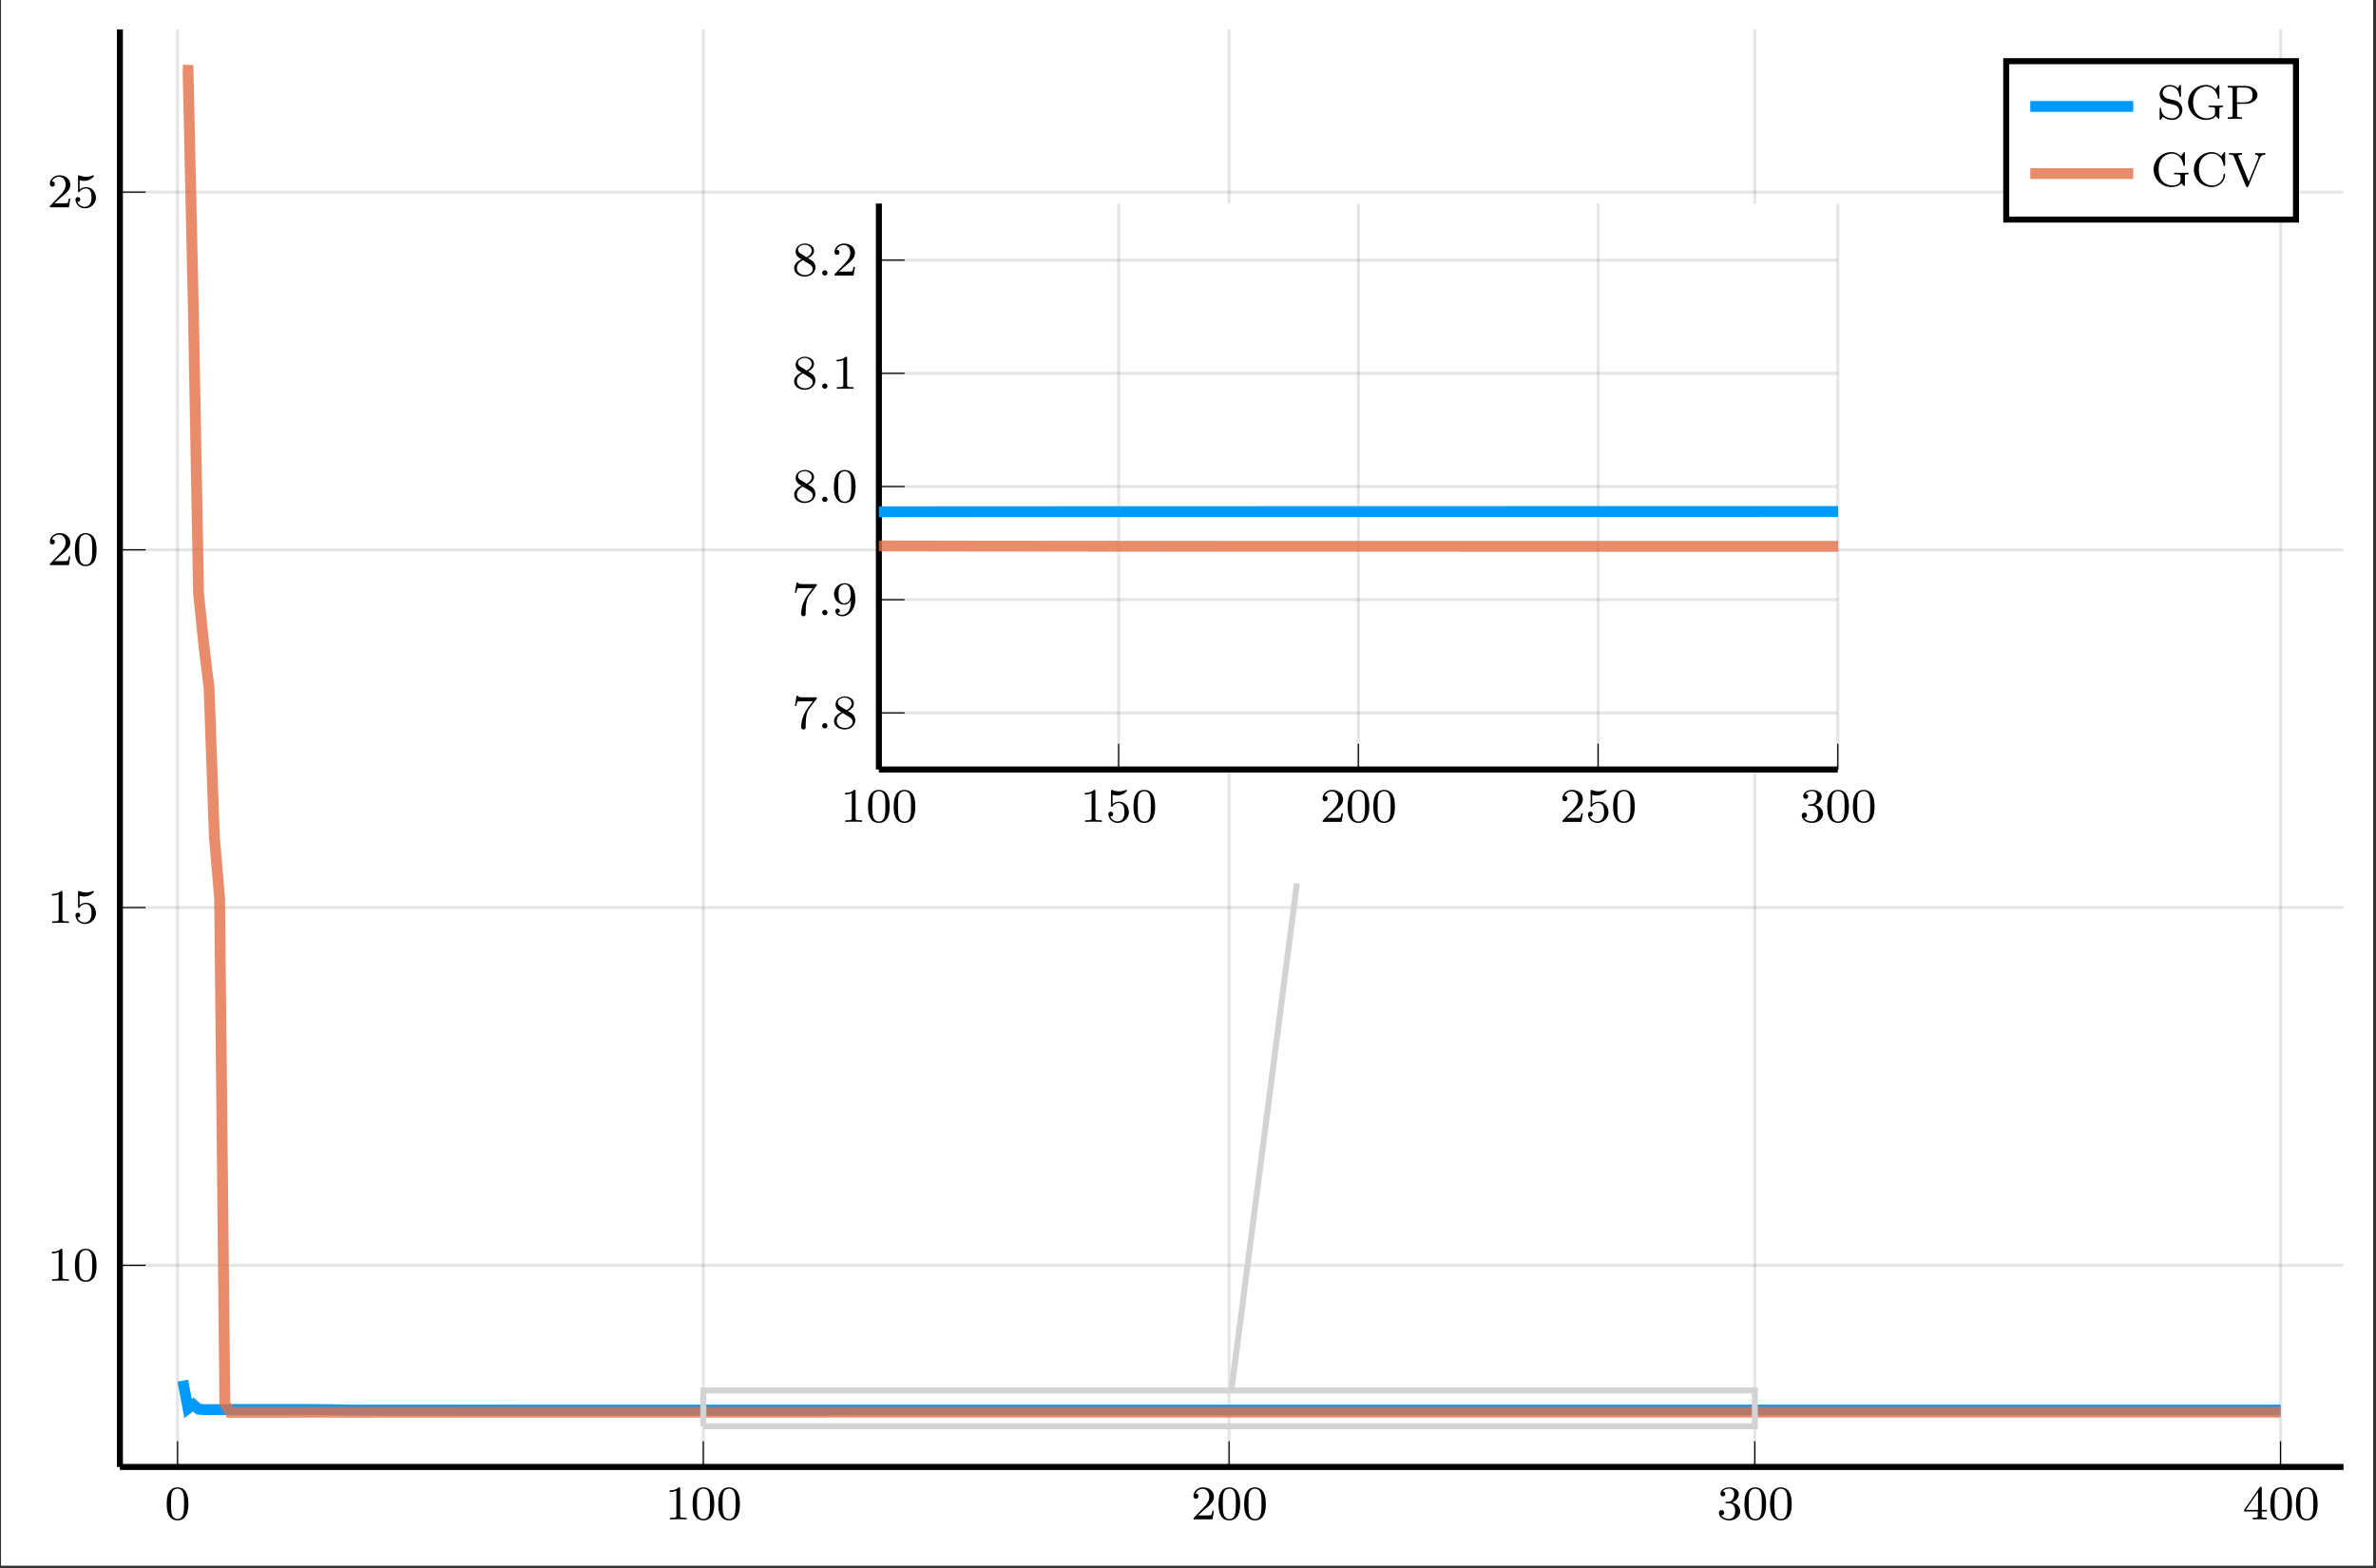 <?xml version="1.0" encoding="UTF-8"?>
<svg xmlns="http://www.w3.org/2000/svg" xmlns:xlink="http://www.w3.org/1999/xlink" width="391.721pt" height="258.559pt" viewBox="0 0 391.721 258.559" version="1.2">
<rect x="0" y="0" width="391.721" height="258.559" fill="#333333" stroke="none"/>
<defs>
<g>
<symbol overflow="visible" id="glyph-1710856462679735-0-0">
<path style="stroke:none;" d=""/>
</symbol>
<symbol overflow="visible" id="glyph-1710856462679735-0-1">
<path style="stroke:none;" d="M 3.891 -2.531 C 3.891 -3.391 3.797 -3.906 3.547 -4.406 C 3.188 -5.109 2.547 -5.281 2.109 -5.281 C 1.109 -5.281 0.734 -4.547 0.625 -4.312 C 0.344 -3.734 0.328 -2.953 0.328 -2.531 C 0.328 -2.016 0.344 -1.203 0.734 -0.578 C 1.094 0.016 1.688 0.172 2.109 0.172 C 2.484 0.172 3.172 0.047 3.578 -0.734 C 3.859 -1.312 3.891 -2.016 3.891 -2.531 Z M 2.109 -0.062 C 1.844 -0.062 1.281 -0.188 1.125 -1.016 C 1.031 -1.469 1.031 -2.219 1.031 -2.625 C 1.031 -3.188 1.031 -3.734 1.125 -4.172 C 1.281 -4.984 1.906 -5.062 2.109 -5.062 C 2.375 -5.062 2.922 -4.938 3.078 -4.203 C 3.188 -3.766 3.188 -3.172 3.188 -2.625 C 3.188 -2.156 3.188 -1.453 3.078 -1 C 2.922 -0.172 2.375 -0.062 2.109 -0.062 Z M 2.109 -0.062 "/>
</symbol>
<symbol overflow="visible" id="glyph-1710856462679735-0-2">
<path style="stroke:none;" d="M 2.5 -5.062 C 2.5 -5.281 2.484 -5.281 2.266 -5.281 C 1.938 -4.969 1.516 -4.781 0.766 -4.781 L 0.766 -4.516 C 0.984 -4.516 1.406 -4.516 1.875 -4.734 L 1.875 -0.656 C 1.875 -0.359 1.844 -0.266 1.094 -0.266 L 0.812 -0.266 L 0.812 0 C 1.141 -0.031 1.828 -0.031 2.172 -0.031 C 2.531 -0.031 3.234 -0.031 3.562 0 L 3.562 -0.266 L 3.281 -0.266 C 2.516 -0.266 2.5 -0.359 2.5 -0.656 Z M 2.5 -5.062 "/>
</symbol>
<symbol overflow="visible" id="glyph-1710856462679735-0-3">
<path style="stroke:none;" d="M 2.25 -1.625 C 2.375 -1.734 2.703 -2 2.828 -2.109 C 3.328 -2.562 3.797 -3 3.797 -3.734 C 3.797 -4.672 3 -5.281 2 -5.281 C 1.047 -5.281 0.422 -4.562 0.422 -3.859 C 0.422 -3.469 0.734 -3.406 0.844 -3.406 C 1.016 -3.406 1.25 -3.531 1.25 -3.828 C 1.25 -4.25 0.859 -4.25 0.766 -4.25 C 1 -4.828 1.531 -5.031 1.922 -5.031 C 2.656 -5.031 3.031 -4.391 3.031 -3.734 C 3.031 -2.906 2.453 -2.297 1.516 -1.344 L 0.516 -0.297 C 0.422 -0.219 0.422 -0.203 0.422 0 L 3.562 0 L 3.797 -1.422 L 3.547 -1.422 C 3.516 -1.266 3.453 -0.859 3.359 -0.719 C 3.312 -0.656 2.719 -0.656 2.578 -0.656 L 1.172 -0.656 Z M 2.25 -1.625 "/>
</symbol>
<symbol overflow="visible" id="glyph-1710856462679735-0-4">
<path style="stroke:none;" d="M 2.016 -2.656 C 2.641 -2.656 3.031 -2.188 3.031 -1.359 C 3.031 -0.359 2.469 -0.078 2.047 -0.078 C 1.609 -0.078 1.016 -0.234 0.734 -0.656 C 1.031 -0.656 1.219 -0.828 1.219 -1.094 C 1.219 -1.359 1.047 -1.531 0.781 -1.531 C 0.578 -1.531 0.344 -1.406 0.344 -1.078 C 0.344 -0.328 1.156 0.172 2.062 0.172 C 3.125 0.172 3.859 -0.562 3.859 -1.359 C 3.859 -2.016 3.344 -2.625 2.531 -2.797 C 3.156 -3.016 3.625 -3.562 3.625 -4.203 C 3.625 -4.828 2.906 -5.281 2.078 -5.281 C 1.234 -5.281 0.594 -4.828 0.594 -4.219 C 0.594 -3.922 0.781 -3.797 1 -3.797 C 1.234 -3.797 1.406 -3.984 1.406 -4.203 C 1.406 -4.5 1.141 -4.609 0.969 -4.625 C 1.297 -5.062 1.922 -5.078 2.062 -5.078 C 2.266 -5.078 2.875 -5.016 2.875 -4.203 C 2.875 -3.641 2.641 -3.312 2.531 -3.188 C 2.297 -2.938 2.109 -2.922 1.625 -2.891 C 1.469 -2.875 1.406 -2.875 1.406 -2.766 C 1.406 -2.656 1.484 -2.656 1.609 -2.656 Z M 2.016 -2.656 "/>
</symbol>
<symbol overflow="visible" id="glyph-1710856462679735-0-5">
<path style="stroke:none;" d="M 3.141 -5.141 C 3.141 -5.312 3.141 -5.375 2.969 -5.375 C 2.859 -5.375 2.859 -5.359 2.781 -5.25 L 0.234 -1.562 L 0.234 -1.297 L 2.484 -1.297 L 2.484 -0.641 C 2.484 -0.344 2.453 -0.266 1.844 -0.266 L 1.656 -0.266 L 1.656 0 C 2.344 -0.031 2.359 -0.031 2.812 -0.031 C 3.266 -0.031 3.281 -0.031 3.953 0 L 3.953 -0.266 L 3.766 -0.266 C 3.156 -0.266 3.141 -0.344 3.141 -0.641 L 3.141 -1.297 L 3.984 -1.297 L 3.984 -1.562 L 3.141 -1.562 Z M 2.531 -4.5 L 2.531 -1.562 L 0.516 -1.562 Z M 2.531 -4.5 "/>
</symbol>
<symbol overflow="visible" id="glyph-1710856462679735-0-6">
<path style="stroke:none;" d="M 1.109 -4.469 C 1.219 -4.438 1.531 -4.359 1.875 -4.359 C 2.859 -4.359 3.469 -5.062 3.469 -5.172 C 3.469 -5.266 3.406 -5.281 3.375 -5.281 C 3.359 -5.281 3.344 -5.281 3.266 -5.25 C 2.953 -5.125 2.594 -5.031 2.156 -5.031 C 1.688 -5.031 1.297 -5.156 1.062 -5.25 C 0.984 -5.281 0.969 -5.281 0.953 -5.281 C 0.844 -5.281 0.844 -5.203 0.844 -5.062 L 0.844 -2.734 C 0.844 -2.578 0.844 -2.484 0.984 -2.484 C 1.047 -2.484 1.062 -2.516 1.109 -2.578 C 1.203 -2.703 1.5 -3.109 2.172 -3.109 C 2.625 -3.109 2.844 -2.75 2.906 -2.594 C 3.047 -2.312 3.062 -1.938 3.062 -1.625 C 3.062 -1.344 3.047 -0.906 2.828 -0.562 C 2.688 -0.312 2.359 -0.078 1.938 -0.078 C 1.422 -0.078 0.922 -0.391 0.734 -0.922 C 0.75 -0.906 0.797 -0.906 0.812 -0.906 C 1.031 -0.906 1.203 -1.047 1.203 -1.297 C 1.203 -1.594 0.984 -1.688 0.812 -1.688 C 0.672 -1.688 0.422 -1.609 0.422 -1.266 C 0.422 -0.562 1.047 0.172 1.953 0.172 C 2.953 0.172 3.797 -0.609 3.797 -1.594 C 3.797 -2.516 3.125 -3.328 2.188 -3.328 C 1.797 -3.328 1.422 -3.203 1.109 -2.938 Z M 1.109 -4.469 "/>
</symbol>
<symbol overflow="visible" id="glyph-1710856462679735-0-7">
<path style="stroke:none;" d="M 4.031 -4.844 C 4.094 -4.938 4.094 -4.953 4.094 -5.125 L 2.078 -5.125 C 1.875 -5.125 1.625 -5.125 1.438 -5.141 C 1.016 -5.172 1.016 -5.25 0.984 -5.375 L 0.734 -5.375 L 0.469 -3.703 L 0.719 -3.703 C 0.734 -3.812 0.812 -4.359 0.938 -4.438 C 1.016 -4.469 1.609 -4.469 1.734 -4.469 L 3.422 -4.469 L 2.594 -3.375 C 1.688 -2.156 1.5 -0.906 1.5 -0.281 C 1.5 -0.203 1.5 0.172 1.875 0.172 C 2.25 0.172 2.25 -0.188 2.25 -0.281 L 2.25 -0.672 C 2.25 -1.812 2.438 -2.75 2.828 -3.266 Z M 4.031 -4.844 "/>
</symbol>
<symbol overflow="visible" id="glyph-1710856462679735-0-8">
<path style="stroke:none;" d="M 2.641 -2.875 C 3.078 -3.078 3.625 -3.484 3.625 -4.109 C 3.625 -4.859 2.859 -5.281 2.109 -5.281 C 1.266 -5.281 0.594 -4.703 0.594 -3.953 C 0.594 -3.672 0.688 -3.391 0.891 -3.172 C 1.031 -3 1.062 -2.984 1.547 -2.672 C 0.562 -2.234 0.344 -1.656 0.344 -1.203 C 0.344 -0.328 1.234 0.172 2.094 0.172 C 3.078 0.172 3.859 -0.5 3.859 -1.344 C 3.859 -1.844 3.594 -2.172 3.469 -2.312 C 3.328 -2.438 3.328 -2.438 2.641 -2.875 Z M 1.406 -3.625 C 1.172 -3.75 0.984 -3.984 0.984 -4.266 C 0.984 -4.766 1.531 -5.078 2.094 -5.078 C 2.719 -5.078 3.234 -4.656 3.234 -4.109 C 3.234 -3.641 2.875 -3.25 2.406 -3.016 Z M 1.797 -2.531 C 1.828 -2.516 2.734 -1.953 2.875 -1.875 C 3 -1.797 3.406 -1.547 3.406 -1.062 C 3.406 -0.453 2.766 -0.078 2.109 -0.078 C 1.406 -0.078 0.797 -0.562 0.797 -1.203 C 0.797 -1.812 1.25 -2.281 1.797 -2.531 Z M 1.797 -2.531 "/>
</symbol>
<symbol overflow="visible" id="glyph-1710856462679735-0-9">
<path style="stroke:none;" d="M 3.125 -2.344 C 3.125 -0.406 2.188 -0.078 1.734 -0.078 C 1.562 -0.078 1.156 -0.094 0.938 -0.344 C 1.281 -0.375 1.312 -0.641 1.312 -0.719 C 1.312 -0.953 1.125 -1.094 0.938 -1.094 C 0.797 -1.094 0.562 -1 0.562 -0.703 C 0.562 -0.156 1.016 0.172 1.734 0.172 C 2.828 0.172 3.859 -0.922 3.859 -2.609 C 3.859 -4.688 2.953 -5.281 2.125 -5.281 C 1.188 -5.281 0.344 -4.562 0.344 -3.516 C 0.344 -2.484 1.125 -1.734 2.016 -1.734 C 2.578 -1.734 2.922 -2.094 3.125 -2.5 Z M 2.047 -1.969 C 1.688 -1.969 1.453 -2.125 1.281 -2.422 C 1.094 -2.719 1.094 -3.109 1.094 -3.5 C 1.094 -3.984 1.094 -4.312 1.312 -4.641 C 1.516 -4.922 1.766 -5.078 2.141 -5.078 C 2.672 -5.078 2.906 -4.562 2.922 -4.516 C 3.094 -4.125 3.109 -3.5 3.109 -3.344 C 3.109 -2.719 2.766 -1.969 2.047 -1.969 Z M 2.047 -1.969 "/>
</symbol>
<symbol overflow="visible" id="glyph-1710856462679735-1-0">
<path style="stroke:none;" d=""/>
</symbol>
<symbol overflow="visible" id="glyph-1710856462679735-1-1">
<path style="stroke:none;" d="M 4.219 -1.469 C 4.219 -2.156 3.766 -2.875 2.953 -3.062 L 1.859 -3.312 C 1.344 -3.438 0.969 -3.844 0.969 -4.328 C 0.969 -4.859 1.438 -5.359 2.125 -5.359 C 3.5 -5.359 3.688 -4.078 3.719 -3.766 C 3.734 -3.688 3.75 -3.625 3.844 -3.625 C 3.984 -3.625 3.984 -3.688 3.984 -3.828 L 3.984 -5.391 C 3.984 -5.516 3.984 -5.594 3.875 -5.594 C 3.812 -5.594 3.797 -5.578 3.734 -5.484 L 3.453 -5.047 C 3.062 -5.484 2.547 -5.594 2.109 -5.594 C 1.172 -5.594 0.469 -4.891 0.469 -4.078 C 0.469 -3.469 0.812 -3.141 0.969 -2.984 C 1.25 -2.703 1.516 -2.625 2.375 -2.438 C 3.047 -2.281 3.172 -2.25 3.438 -1.969 C 3.516 -1.891 3.719 -1.609 3.719 -1.219 C 3.719 -0.672 3.297 -0.094 2.547 -0.094 C 1.672 -0.094 0.766 -0.516 0.719 -1.625 C 0.703 -1.75 0.703 -1.812 0.594 -1.812 C 0.469 -1.812 0.469 -1.734 0.469 -1.594 L 0.469 -0.047 C 0.469 0.094 0.469 0.172 0.578 0.172 C 0.641 0.172 0.641 0.156 0.703 0.078 C 0.734 0.031 0.766 -0.047 0.984 -0.375 C 1.484 0.062 2.078 0.172 2.547 0.172 C 3.547 0.172 4.219 -0.625 4.219 -1.469 Z M 4.219 -1.469 "/>
</symbol>
<symbol overflow="visible" id="glyph-1710856462679735-1-2">
<path style="stroke:none;" d="M 6.219 -1.938 L 6.219 -2.188 C 5.812 -2.172 5.594 -2.172 5.141 -2.172 C 4.797 -2.172 4.156 -2.172 3.844 -2.188 L 3.844 -1.938 L 4.125 -1.938 C 4.875 -1.938 4.906 -1.844 4.906 -1.547 L 4.906 -1.031 C 4.906 -0.875 4.906 -0.547 4.484 -0.312 C 4.078 -0.094 3.641 -0.094 3.547 -0.094 C 2.734 -0.094 1.297 -0.594 1.297 -2.719 C 1.297 -4.875 2.75 -5.344 3.484 -5.344 C 4.281 -5.344 5.172 -4.75 5.375 -3.438 C 5.375 -3.359 5.391 -3.312 5.5 -3.312 C 5.625 -3.312 5.625 -3.375 5.625 -3.516 L 5.625 -5.391 C 5.625 -5.516 5.625 -5.594 5.531 -5.594 C 5.469 -5.594 5.469 -5.594 5.391 -5.484 L 4.984 -4.906 C 4.641 -5.266 4.125 -5.594 3.406 -5.594 C 1.812 -5.594 0.469 -4.312 0.469 -2.719 C 0.469 -1.141 1.781 0.172 3.422 0.172 C 4.047 0.172 4.719 -0.016 5.047 -0.484 C 5.188 -0.266 5.453 0 5.531 0 C 5.625 0 5.625 -0.094 5.625 -0.203 L 5.625 -1.578 C 5.625 -1.891 5.656 -1.938 6.219 -1.938 Z M 6.219 -1.938 "/>
</symbol>
<symbol overflow="visible" id="glyph-1710856462679735-1-3">
<path style="stroke:none;" d="M 5.266 -3.938 C 5.266 -4.719 4.438 -5.438 3.281 -5.438 L 0.359 -5.438 L 0.359 -5.172 L 0.547 -5.172 C 1.156 -5.172 1.172 -5.078 1.172 -4.781 L 1.172 -0.641 C 1.172 -0.344 1.156 -0.266 0.547 -0.266 L 0.359 -0.266 L 0.359 0 L 1.531 -0.031 L 2.703 0 L 2.703 -0.266 L 2.531 -0.266 C 1.922 -0.266 1.906 -0.344 1.906 -0.641 L 1.906 -2.484 L 3.344 -2.484 C 4.328 -2.484 5.266 -3.109 5.266 -3.938 Z M 4.453 -3.938 C 4.453 -3.594 4.453 -2.719 3.078 -2.719 L 1.875 -2.719 L 1.875 -4.844 C 1.875 -5.109 1.891 -5.172 2.266 -5.172 L 3.078 -5.172 C 4.453 -5.172 4.453 -4.297 4.453 -3.938 Z M 4.453 -3.938 "/>
</symbol>
<symbol overflow="visible" id="glyph-1710856462679735-1-4">
<path style="stroke:none;" d="M 5.625 -1.859 C 5.625 -1.938 5.625 -2.016 5.5 -2.016 C 5.406 -2.016 5.391 -1.969 5.375 -1.891 C 5.312 -0.672 4.328 -0.094 3.484 -0.094 C 2.812 -0.094 1.297 -0.516 1.297 -2.719 C 1.297 -4.859 2.734 -5.344 3.484 -5.344 C 4.234 -5.344 5.156 -4.797 5.359 -3.438 C 5.375 -3.375 5.375 -3.312 5.484 -3.312 C 5.625 -3.312 5.625 -3.375 5.625 -3.516 L 5.625 -5.391 C 5.625 -5.516 5.625 -5.594 5.516 -5.594 C 5.469 -5.594 5.453 -5.594 5.391 -5.484 L 4.984 -4.906 C 4.688 -5.203 4.172 -5.594 3.406 -5.594 C 1.812 -5.594 0.469 -4.312 0.469 -2.719 C 0.469 -1.109 1.797 0.172 3.406 0.172 C 4.75 0.172 5.625 -0.891 5.625 -1.859 Z M 5.625 -1.859 "/>
</symbol>
<symbol overflow="visible" id="glyph-1710856462679735-1-5">
<path style="stroke:none;" d="M 6.141 -5.172 L 6.141 -5.438 C 5.922 -5.406 5.516 -5.406 5.359 -5.406 C 5.203 -5.406 4.844 -5.406 4.484 -5.438 L 4.484 -5.172 C 4.828 -5.172 5.031 -5 5.031 -4.781 C 5.031 -4.719 5.016 -4.688 4.984 -4.609 L 3.406 -0.75 L 1.734 -4.797 C 1.703 -4.875 1.688 -4.906 1.688 -4.938 C 1.688 -5.172 2.109 -5.172 2.312 -5.172 L 2.312 -5.438 L 1.203 -5.406 C 0.812 -5.406 0.578 -5.406 0.172 -5.438 L 0.172 -5.172 C 0.656 -5.172 0.828 -5.172 0.953 -4.875 L 2.938 -0.016 C 3 0.141 3.062 0.172 3.156 0.172 C 3.297 0.172 3.328 0.109 3.375 -0.016 L 5.266 -4.641 C 5.484 -5.156 5.984 -5.172 6.141 -5.172 Z M 6.141 -5.172 "/>
</symbol>
<symbol overflow="visible" id="glyph-1710856462679735-2-0">
<path style="stroke:none;" d=""/>
</symbol>
<symbol overflow="visible" id="glyph-1710856462679735-2-1">
<path style="stroke:none;" d="M 1.609 -0.438 C 1.609 -0.703 1.391 -0.875 1.172 -0.875 C 0.922 -0.875 0.734 -0.672 0.734 -0.453 C 0.734 -0.172 0.953 0 1.172 0 C 1.422 0 1.609 -0.203 1.609 -0.438 Z M 1.609 -0.438 "/>
</symbol>
</g>
<clipPath id="clip-1710856462679735-1">
  <path d="M 0.195 0 L 391.25 0 L 391.25 258.117 L 0.195 258.117 Z M 0.195 0 "/>
</clipPath>
<clipPath id="clip-1710856462679735-2">
  <path d="M 19.766 202 L 386.469 202 L 386.469 241.875 L 19.766 241.875 Z M 19.766 202 "/>
</clipPath>
<clipPath id="clip-1710856462679735-3">
  <path d="M 19.766 4.781 L 386.469 4.781 L 386.469 241.875 L 19.766 241.875 Z M 19.766 4.781 "/>
</clipPath>
<clipPath id="clip-1710856462679735-4">
  <path d="M 189 131 L 228 131 L 228 241.875 L 189 241.875 Z M 189 131 "/>
</clipPath>
<clipPath id="clip-1710856462679735-5">
  <path d="M 144.898 33.535 L 303.043 33.535 L 303.043 110 L 144.898 110 Z M 144.898 33.535 "/>
</clipPath>
<clipPath id="clip-1710856462679735-6">
  <path d="M 144.898 33.535 L 303.043 33.535 L 303.043 116 L 144.898 116 Z M 144.898 33.535 "/>
</clipPath>
</defs>
<g id="surface1">
<g clip-path="url(#clip-1710856462679735-1)" clip-rule="nonzero">
<path style=" stroke:none;fill-rule:nonzero;fill:rgb(100%,100%,100%);fill-opacity:1;" d="M 0.195 258.117 L 391.25 258.117 L 391.25 0 L 0.195 0 Z M 0.195 258.117 "/>
<path style=" stroke:none;fill-rule:nonzero;fill:rgb(100%,100%,100%);fill-opacity:1;" d="M 0.195 258.121 L 0.195 0 L 391.254 0 L 391.254 258.121 Z M 0.195 258.121 "/>
</g>
<path style=" stroke:none;fill-rule:nonzero;fill:rgb(100%,100%,100%);fill-opacity:1;" d="M 19.766 241.875 L 386.469 241.875 L 386.469 4.781 L 19.766 4.781 Z M 19.766 241.875 "/>
<path style="fill:none;stroke-width:0.498;stroke-linecap:butt;stroke-linejoin:miter;stroke:rgb(0%,0%,0%);stroke-opacity:0.1;stroke-miterlimit:10;" d="M 9.526 0.001 L 9.526 237.5 M 96.381 0.001 L 96.381 237.5 M 183.232 0.001 L 183.232 237.5 M 270.083 0.001 L 270.083 237.5 M 356.934 0.001 L 356.934 237.5 " transform="matrix(0.998,0,0,-0.998,19.764,241.876)"/>
<path style="fill:none;stroke-width:0.498;stroke-linecap:butt;stroke-linejoin:miter;stroke:rgb(0%,0%,0%);stroke-opacity:0.1;stroke-miterlimit:10;" d="M 0.002 33.316 L 367.33 33.316 M 0.002 92.421 L 367.33 92.421 M 0.002 151.521 L 367.33 151.521 M 0.002 210.622 L 367.33 210.622 " transform="matrix(0.998,0,0,-0.998,19.764,241.876)"/>
<path style="fill:none;stroke-width:0.199;stroke-linecap:butt;stroke-linejoin:miter;stroke:rgb(0%,0%,0%);stroke-opacity:1;stroke-miterlimit:10;" d="M 9.526 0.001 L 9.526 4.251 M 96.381 0.001 L 96.381 4.251 M 183.232 0.001 L 183.232 4.251 M 270.083 0.001 L 270.083 4.251 M 356.934 0.001 L 356.934 4.251 " transform="matrix(0.998,0,0,-0.998,19.764,241.876)"/>
<path style="fill:none;stroke-width:0.199;stroke-linecap:butt;stroke-linejoin:miter;stroke:rgb(0%,0%,0%);stroke-opacity:1;stroke-miterlimit:10;" d="M 0.002 33.316 L 4.251 33.316 M 0.002 92.421 L 4.251 92.421 M 0.002 151.521 L 4.251 151.521 M 0.002 210.622 L 4.251 210.622 " transform="matrix(0.998,0,0,-0.998,19.764,241.876)"/>
<path style="fill:none;stroke-width:0.996;stroke-linecap:butt;stroke-linejoin:miter;stroke:rgb(0%,0%,0%);stroke-opacity:1;stroke-miterlimit:10;" d="M 0.002 0.001 L 367.33 0.001 " transform="matrix(0.998,0,0,-0.998,19.764,241.876)"/>
<path style="fill:none;stroke-width:0.996;stroke-linecap:butt;stroke-linejoin:miter;stroke:rgb(0%,0%,0%);stroke-opacity:1;stroke-miterlimit:10;" d="M 0.002 0.001 L 0.002 237.5 " transform="matrix(0.998,0,0,-0.998,19.764,241.876)"/>
<g style="fill:rgb(0%,0%,0%);fill-opacity:1;">
  <use xlink:href="#glyph-1710856462679735-0-1" x="27.161" y="250.518"/>
</g>
<g style="fill:rgb(0%,0%,0%);fill-opacity:1;">
  <use xlink:href="#glyph-1710856462679735-0-2" x="109.638" y="250.518"/>
  <use xlink:href="#glyph-1710856462679735-0-1" x="113.865" y="250.518"/>
  <use xlink:href="#glyph-1710856462679735-0-1" x="118.092" y="250.518"/>
</g>
<g style="fill:rgb(0%,0%,0%);fill-opacity:1;">
  <use xlink:href="#glyph-1710856462679735-0-3" x="196.34" y="250.518"/>
  <use xlink:href="#glyph-1710856462679735-0-1" x="200.567" y="250.518"/>
  <use xlink:href="#glyph-1710856462679735-0-1" x="204.794" y="250.518"/>
</g>
<g style="fill:rgb(0%,0%,0%);fill-opacity:1;">
  <use xlink:href="#glyph-1710856462679735-0-4" x="283.043" y="250.518"/>
  <use xlink:href="#glyph-1710856462679735-0-1" x="287.27" y="250.518"/>
  <use xlink:href="#glyph-1710856462679735-0-1" x="291.497" y="250.518"/>
</g>
<g style="fill:rgb(0%,0%,0%);fill-opacity:1;">
  <use xlink:href="#glyph-1710856462679735-0-5" x="369.746" y="250.518"/>
  <use xlink:href="#glyph-1710856462679735-0-1" x="373.973" y="250.518"/>
  <use xlink:href="#glyph-1710856462679735-0-1" x="378.201" y="250.518"/>
</g>
<g style="fill:rgb(0%,0%,0%);fill-opacity:1;">
  <use xlink:href="#glyph-1710856462679735-0-2" x="7.795" y="211.18"/>
  <use xlink:href="#glyph-1710856462679735-0-1" x="12.023" y="211.18"/>
</g>
<g style="fill:rgb(0%,0%,0%);fill-opacity:1;">
  <use xlink:href="#glyph-1710856462679735-0-2" x="7.795" y="152.179"/>
  <use xlink:href="#glyph-1710856462679735-0-6" x="12.023" y="152.179"/>
</g>
<g style="fill:rgb(0%,0%,0%);fill-opacity:1;">
  <use xlink:href="#glyph-1710856462679735-0-3" x="7.795" y="93.179"/>
  <use xlink:href="#glyph-1710856462679735-0-1" x="12.023" y="93.179"/>
</g>
<g style="fill:rgb(0%,0%,0%);fill-opacity:1;">
  <use xlink:href="#glyph-1710856462679735-0-3" x="7.795" y="34.18"/>
  <use xlink:href="#glyph-1710856462679735-0-6" x="12.023" y="34.18"/>
</g>
<g clip-path="url(#clip-1710856462679735-2)" clip-rule="nonzero">
<path style="fill:none;stroke-width:1.793;stroke-linecap:butt;stroke-linejoin:miter;stroke:rgb(0%,60.559%,97.87%);stroke-opacity:1;stroke-miterlimit:10;" d="M 10.394 14.256 L 11.263 9.655 L 12.132 10.3 L 13 9.545 L 13.869 9.479 L 14.738 9.475 L 19.081 9.494 L 19.95 9.494 L 20.818 9.498 L 24.293 9.498 L 25.162 9.502 L 27.768 9.502 L 28.636 9.498 L 30.374 9.498 L 32.98 9.486 L 33.845 9.479 L 38.188 9.42 L 39.057 9.416 L 39.925 9.408 L 40.794 9.404 L 50.349 9.404 L 51.218 9.408 L 65.113 9.408 L 65.981 9.412 L 117.225 9.412 L 118.093 9.416 L 356.938 9.416 " transform="matrix(0.998,0,0,-0.998,19.764,241.876)"/>
</g>
<g clip-path="url(#clip-1710856462679735-3)" clip-rule="nonzero">
<path style="fill:none;stroke-width:1.793;stroke-linecap:butt;stroke-linejoin:miter;stroke:rgb(88.889%,43.559%,27.809%);stroke-opacity:0.8;stroke-miterlimit:10;" d="M 10.394 230.777 L 11.263 230.746 L 12.132 191.597 L 13 144.294 L 13.869 135.795 L 14.738 128.658 L 15.606 104.222 L 16.475 93.958 L 17.344 10.465 L 18.212 9.032 L 27.768 9.032 L 28.636 9.036 L 32.111 9.036 L 32.98 9.04 L 37.319 9.04 L 38.188 9.044 L 41.663 9.044 L 42.531 9.048 L 46.875 9.048 L 47.743 9.052 L 54.693 9.052 L 55.561 9.056 L 119.831 9.056 L 120.699 9.052 L 356.938 9.052 " transform="matrix(0.998,0,0,-0.998,19.764,241.876)"/>
</g>
<g clip-path="url(#clip-1710856462679735-4)" clip-rule="nonzero">
<path style="fill:none;stroke-width:0.996;stroke-linecap:butt;stroke-linejoin:miter;stroke:rgb(82.75%,82.75%,82.75%);stroke-opacity:1;stroke-miterlimit:10;" d="M 183.615 12.632 L 194.438 96.4 " transform="matrix(0.998,0,0,-0.998,19.764,241.876)"/>
</g>
<path style="fill:none;stroke-width:0.996;stroke-linecap:butt;stroke-linejoin:miter;stroke:rgb(82.75%,82.75%,82.75%);stroke-opacity:1;stroke-miterlimit:10;" d="M 96.381 6.72 L 96.381 12.632 L 270.087 12.632 L 270.087 6.72 L 96.381 6.72 " transform="matrix(0.998,0,0,-0.998,19.764,241.876)"/>
<path style="fill-rule:nonzero;fill:rgb(100%,100%,100%);fill-opacity:1;stroke-width:0.996;stroke-linecap:butt;stroke-linejoin:miter;stroke:rgb(0%,0%,0%);stroke-opacity:1;stroke-miterlimit:10;" d="M 311.618 206.083 L 359.485 206.083 L 359.485 232.252 L 311.618 232.252 Z M 311.618 206.083 " transform="matrix(0.998,0,0,-0.998,19.764,241.876)"/>
<path style="fill:none;stroke-width:1.793;stroke-linecap:butt;stroke-linejoin:miter;stroke:rgb(0%,60.559%,97.87%);stroke-opacity:1;stroke-miterlimit:10;" d="M -0.001 -0.002 L 17.008 -0.002 " transform="matrix(0.998,0,0,-0.998,334.724,17.549)"/>
<g style="fill:rgb(0%,0%,0%);fill-opacity:1;">
  <use xlink:href="#glyph-1710856462679735-1-1" x="355.582" y="19.604"/>
  <use xlink:href="#glyph-1710856462679735-1-2" x="360.276" y="19.604"/>
  <use xlink:href="#glyph-1710856462679735-1-3" x="366.912" y="19.604"/>
</g>
<path style="fill:none;stroke-width:1.793;stroke-linecap:butt;stroke-linejoin:miter;stroke:rgb(88.889%,43.559%,27.809%);stroke-opacity:0.8;stroke-miterlimit:10;" d="M -0.001 -0.001 L 17.008 -0.001 " transform="matrix(0.998,0,0,-0.998,334.724,28.62)"/>
<g style="fill:rgb(0%,0%,0%);fill-opacity:1;">
  <use xlink:href="#glyph-1710856462679735-1-2" x="354.588" y="30.675"/>
  <use xlink:href="#glyph-1710856462679735-1-4" x="361.224" y="30.675"/>
  <use xlink:href="#glyph-1710856462679735-1-5" x="367.326" y="30.675"/>
</g>
<path style=" stroke:none;fill-rule:nonzero;fill:rgb(100%,100%,100%);fill-opacity:1;" d="M 144.898 126.875 L 303.043 126.875 L 303.043 33.535 L 144.898 33.535 Z M 144.898 126.875 "/>
<path style="fill:none;stroke-width:0.498;stroke-linecap:butt;stroke-linejoin:miter;stroke:rgb(0%,0%,0%);stroke-opacity:0.1;stroke-miterlimit:10;" d="M 0 -0 L 0 93.499 M 39.603 -0 L 39.603 93.499 M 79.205 -0 L 79.205 93.499 M 118.812 -0 L 118.812 93.499 M 158.414 -0 L 158.414 93.499 " transform="matrix(0.998,0,0,-0.998,144.898,126.875)"/>
<path style="fill:none;stroke-width:0.498;stroke-linecap:butt;stroke-linejoin:miter;stroke:rgb(0%,0%,0%);stroke-opacity:0.1;stroke-miterlimit:10;" d="M 0 9.351 L 158.414 9.351 M 0 28.051 L 158.414 28.051 M 0 46.751 L 158.414 46.751 M 0 65.451 L 158.414 65.451 M 0 84.151 L 158.414 84.151 " transform="matrix(0.998,0,0,-0.998,144.898,126.875)"/>
<path style="fill:none;stroke-width:0.199;stroke-linecap:butt;stroke-linejoin:miter;stroke:rgb(0%,0%,0%);stroke-opacity:1;stroke-miterlimit:10;" d="M 0 -0 L 0 4.253 M 39.603 -0 L 39.603 4.253 M 79.205 -0 L 79.205 4.253 M 118.812 -0 L 118.812 4.253 M 158.414 -0 L 158.414 4.253 " transform="matrix(0.998,0,0,-0.998,144.898,126.875)"/>
<path style="fill:none;stroke-width:0.199;stroke-linecap:butt;stroke-linejoin:miter;stroke:rgb(0%,0%,0%);stroke-opacity:1;stroke-miterlimit:10;" d="M 0 9.351 L 4.253 9.351 M 0 28.051 L 4.253 28.051 M 0 46.751 L 4.253 46.751 M 0 65.451 L 4.253 65.451 M 0 84.151 L 4.253 84.151 " transform="matrix(0.998,0,0,-0.998,144.898,126.875)"/>
<path style="fill:none;stroke-width:0.996;stroke-linecap:butt;stroke-linejoin:miter;stroke:rgb(0%,0%,0%);stroke-opacity:1;stroke-miterlimit:10;" d="M 0 -0 L 158.414 -0 " transform="matrix(0.998,0,0,-0.998,144.898,126.875)"/>
<path style="fill:none;stroke-width:0.996;stroke-linecap:butt;stroke-linejoin:miter;stroke:rgb(0%,0%,0%);stroke-opacity:1;stroke-miterlimit:10;" d="M 0 -0 L 0 93.499 " transform="matrix(0.998,0,0,-0.998,144.898,126.875)"/>
<g style="fill:rgb(0%,0%,0%);fill-opacity:1;">
  <use xlink:href="#glyph-1710856462679735-0-2" x="138.557" y="135.516"/>
  <use xlink:href="#glyph-1710856462679735-0-1" x="142.785" y="135.516"/>
  <use xlink:href="#glyph-1710856462679735-0-1" x="147.012" y="135.516"/>
</g>
<g style="fill:rgb(0%,0%,0%);fill-opacity:1;">
  <use xlink:href="#glyph-1710856462679735-0-2" x="178.093" y="135.516"/>
  <use xlink:href="#glyph-1710856462679735-0-6" x="182.32" y="135.516"/>
  <use xlink:href="#glyph-1710856462679735-0-1" x="186.547" y="135.516"/>
</g>
<g style="fill:rgb(0%,0%,0%);fill-opacity:1;">
  <use xlink:href="#glyph-1710856462679735-0-3" x="217.628" y="135.516"/>
  <use xlink:href="#glyph-1710856462679735-0-1" x="221.856" y="135.516"/>
  <use xlink:href="#glyph-1710856462679735-0-1" x="226.083" y="135.516"/>
</g>
<g style="fill:rgb(0%,0%,0%);fill-opacity:1;">
  <use xlink:href="#glyph-1710856462679735-0-3" x="257.164" y="135.516"/>
  <use xlink:href="#glyph-1710856462679735-0-6" x="261.391" y="135.516"/>
  <use xlink:href="#glyph-1710856462679735-0-1" x="265.619" y="135.516"/>
</g>
<g style="fill:rgb(0%,0%,0%);fill-opacity:1;">
  <use xlink:href="#glyph-1710856462679735-0-4" x="296.7" y="135.516"/>
  <use xlink:href="#glyph-1710856462679735-0-1" x="300.927" y="135.516"/>
  <use xlink:href="#glyph-1710856462679735-0-1" x="305.154" y="135.516"/>
</g>
<g style="fill:rgb(0%,0%,0%);fill-opacity:1;">
  <use xlink:href="#glyph-1710856462679735-0-7" x="130.582" y="120.104"/>
</g>
<g style="fill:rgb(0%,0%,0%);fill-opacity:1;">
  <use xlink:href="#glyph-1710856462679735-2-1" x="134.809" y="120.104"/>
</g>
<g style="fill:rgb(0%,0%,0%);fill-opacity:1;">
  <use xlink:href="#glyph-1710856462679735-0-8" x="137.158" y="120.104"/>
</g>
<g style="fill:rgb(0%,0%,0%);fill-opacity:1;">
  <use xlink:href="#glyph-1710856462679735-0-7" x="130.582" y="101.436"/>
</g>
<g style="fill:rgb(0%,0%,0%);fill-opacity:1;">
  <use xlink:href="#glyph-1710856462679735-2-1" x="134.809" y="101.436"/>
</g>
<g style="fill:rgb(0%,0%,0%);fill-opacity:1;">
  <use xlink:href="#glyph-1710856462679735-0-9" x="137.158" y="101.436"/>
</g>
<g style="fill:rgb(0%,0%,0%);fill-opacity:1;">
  <use xlink:href="#glyph-1710856462679735-0-8" x="130.582" y="82.768"/>
</g>
<g style="fill:rgb(0%,0%,0%);fill-opacity:1;">
  <use xlink:href="#glyph-1710856462679735-2-1" x="134.809" y="82.768"/>
</g>
<g style="fill:rgb(0%,0%,0%);fill-opacity:1;">
  <use xlink:href="#glyph-1710856462679735-0-1" x="137.158" y="82.768"/>
</g>
<g style="fill:rgb(0%,0%,0%);fill-opacity:1;">
  <use xlink:href="#glyph-1710856462679735-0-8" x="130.582" y="64.101"/>
</g>
<g style="fill:rgb(0%,0%,0%);fill-opacity:1;">
  <use xlink:href="#glyph-1710856462679735-2-1" x="134.809" y="64.101"/>
</g>
<g style="fill:rgb(0%,0%,0%);fill-opacity:1;">
  <use xlink:href="#glyph-1710856462679735-0-2" x="137.158" y="64.101"/>
</g>
<g style="fill:rgb(0%,0%,0%);fill-opacity:1;">
  <use xlink:href="#glyph-1710856462679735-0-8" x="130.582" y="45.433"/>
</g>
<g style="fill:rgb(0%,0%,0%);fill-opacity:1;">
  <use xlink:href="#glyph-1710856462679735-2-1" x="134.809" y="45.433"/>
</g>
<g style="fill:rgb(0%,0%,0%);fill-opacity:1;">
  <use xlink:href="#glyph-1710856462679735-0-3" x="137.158" y="45.433"/>
</g>
<g clip-path="url(#clip-1710856462679735-5)" clip-rule="nonzero">
<path style="fill:none;stroke-width:1.793;stroke-linecap:butt;stroke-linejoin:miter;stroke:rgb(0%,60.559%,97.87%);stroke-opacity:1;stroke-miterlimit:10;" d="M -78.415 119.206 L -77.624 46.391 L -76.83 56.584 L -76.04 44.685 L -75.245 43.589 L -74.455 43.55 L -73.661 43.621 L -72.87 43.695 L -72.08 43.754 L -71.285 43.805 L -70.495 43.84 L -69.701 43.871 L -68.91 43.895 L -68.12 43.914 L -67.326 43.93 L -66.535 43.942 L -65.741 43.949 L -64.95 43.953 L -64.156 43.957 L -62.575 43.957 L -61.781 43.946 L -60.991 43.93 L -60.196 43.906 L -59.406 43.863 L -58.611 43.801 L -57.821 43.711 L -57.031 43.586 L -56.236 43.429 L -55.446 43.245 L -54.652 43.053 L -53.861 42.873 L -53.067 42.717 L -52.276 42.596 L -51.486 42.517 L -50.692 42.466 L -49.901 42.439 L -49.107 42.427 L -48.317 42.423 L -47.522 42.423 L -46.732 42.427 L -45.941 42.435 L -45.147 42.439 L -44.357 42.447 L -43.562 42.451 L -42.772 42.459 L -41.982 42.463 L -41.187 42.47 L -40.397 42.474 L -39.603 42.478 L -38.812 42.486 L -38.018 42.49 L -36.437 42.498 L -35.643 42.502 L -34.852 42.506 L -34.058 42.509 L -33.268 42.513 L -32.473 42.517 L -31.683 42.517 L -30.892 42.521 L -30.098 42.525 L -29.308 42.529 L -28.513 42.529 L -27.723 42.533 L -26.929 42.537 L -26.138 42.537 L -25.348 42.541 L -24.554 42.541 L -23.763 42.545 L -22.969 42.545 L -22.178 42.549 L -20.594 42.549 L -19.803 42.553 L -19.009 42.553 L -18.219 42.556 L -16.634 42.556 L -15.839 42.56 L -14.259 42.56 L -13.464 42.564 L -11.089 42.564 L -10.299 42.568 L -8.714 42.568 L -7.92 42.572 L -4.754 42.572 L -3.96 42.576 L -0.79 42.576 L 0 42.58 L 3.96 42.58 L 4.754 42.584 L 8.714 42.584 L 9.504 42.588 L 15.049 42.588 L 15.839 42.592 L 21.384 42.592 L 22.178 42.596 L 29.308 42.596 L 30.098 42.599 L 38.812 42.599 L 39.603 42.603 L 49.107 42.603 L 49.901 42.607 L 62.575 42.607 L 63.366 42.611 L 79.205 42.611 L 80 42.615 L 102.968 42.615 L 103.763 42.619 L 144.95 42.619 L 145.74 42.623 L 237.619 42.623 " transform="matrix(0.998,0,0,-0.998,144.898,126.875)"/>
</g>
<g clip-path="url(#clip-1710856462679735-6)" clip-rule="nonzero">
<path style="fill:none;stroke-width:1.793;stroke-linecap:butt;stroke-linejoin:miter;stroke:rgb(88.889%,43.559%,27.809%);stroke-opacity:0.8;stroke-miterlimit:10;" d="M -78.415 3544.644 L -77.624 3544.159 L -76.83 2924.757 L -76.04 2176.459 L -75.245 2041.988 L -74.455 1929.054 L -73.661 1542.478 L -72.87 1380.096 L -72.08 59.241 L -71.285 36.578 L -70.495 36.562 L -69.701 36.554 L -68.12 36.546 L -67.326 36.546 L -66.535 36.55 L -65.741 36.554 L -64.95 36.562 L -64.156 36.57 L -62.575 36.585 L -61.781 36.597 L -60.991 36.609 L -60.196 36.617 L -59.406 36.628 L -58.611 36.64 L -57.031 36.664 L -56.236 36.675 L -55.446 36.687 L -54.652 36.699 L -53.861 36.711 L -53.067 36.722 L -51.486 36.746 L -50.692 36.754 L -49.901 36.765 L -49.107 36.777 L -48.317 36.789 L -47.522 36.797 L -46.732 36.808 L -45.941 36.816 L -45.147 36.828 L -44.357 36.836 L -43.562 36.844 L -41.982 36.859 L -41.187 36.867 L -40.397 36.875 L -39.603 36.883 L -38.812 36.891 L -38.018 36.894 L -37.227 36.902 L -36.437 36.906 L -35.643 36.914 L -34.852 36.918 L -34.058 36.922 L -33.268 36.926 L -32.473 36.93 L -30.892 36.937 L -30.098 36.937 L -29.308 36.941 L -28.513 36.945 L -27.723 36.945 L -26.929 36.949 L -25.348 36.949 L -24.554 36.953 L -14.259 36.953 L -13.464 36.949 L -11.089 36.949 L -10.299 36.945 L -8.714 36.945 L -7.92 36.941 L -6.335 36.941 L -5.545 36.937 L -3.96 36.937 L -3.169 36.934 L -1.585 36.934 L -0.79 36.93 L 0.79 36.93 L 1.585 36.926 L 3.169 36.926 L 3.96 36.922 L 5.545 36.922 L 6.335 36.918 L 7.92 36.918 L 8.714 36.914 L 10.299 36.914 L 11.089 36.91 L 13.464 36.91 L 14.259 36.906 L 15.839 36.906 L 16.634 36.902 L 19.009 36.902 L 19.803 36.898 L 22.178 36.898 L 22.969 36.894 L 26.138 36.894 L 26.929 36.891 L 30.098 36.891 L 30.892 36.887 L 34.852 36.887 L 35.643 36.883 L 39.603 36.883 L 40.397 36.879 L 46.732 36.879 L 47.522 36.875 L 55.446 36.875 L 56.236 36.871 L 68.91 36.871 L 69.701 36.867 L 95.839 36.867 L 96.633 36.863 L 237.619 36.863 " transform="matrix(0.998,0,0,-0.998,144.898,126.875)"/>
</g>
</g>
</svg>

